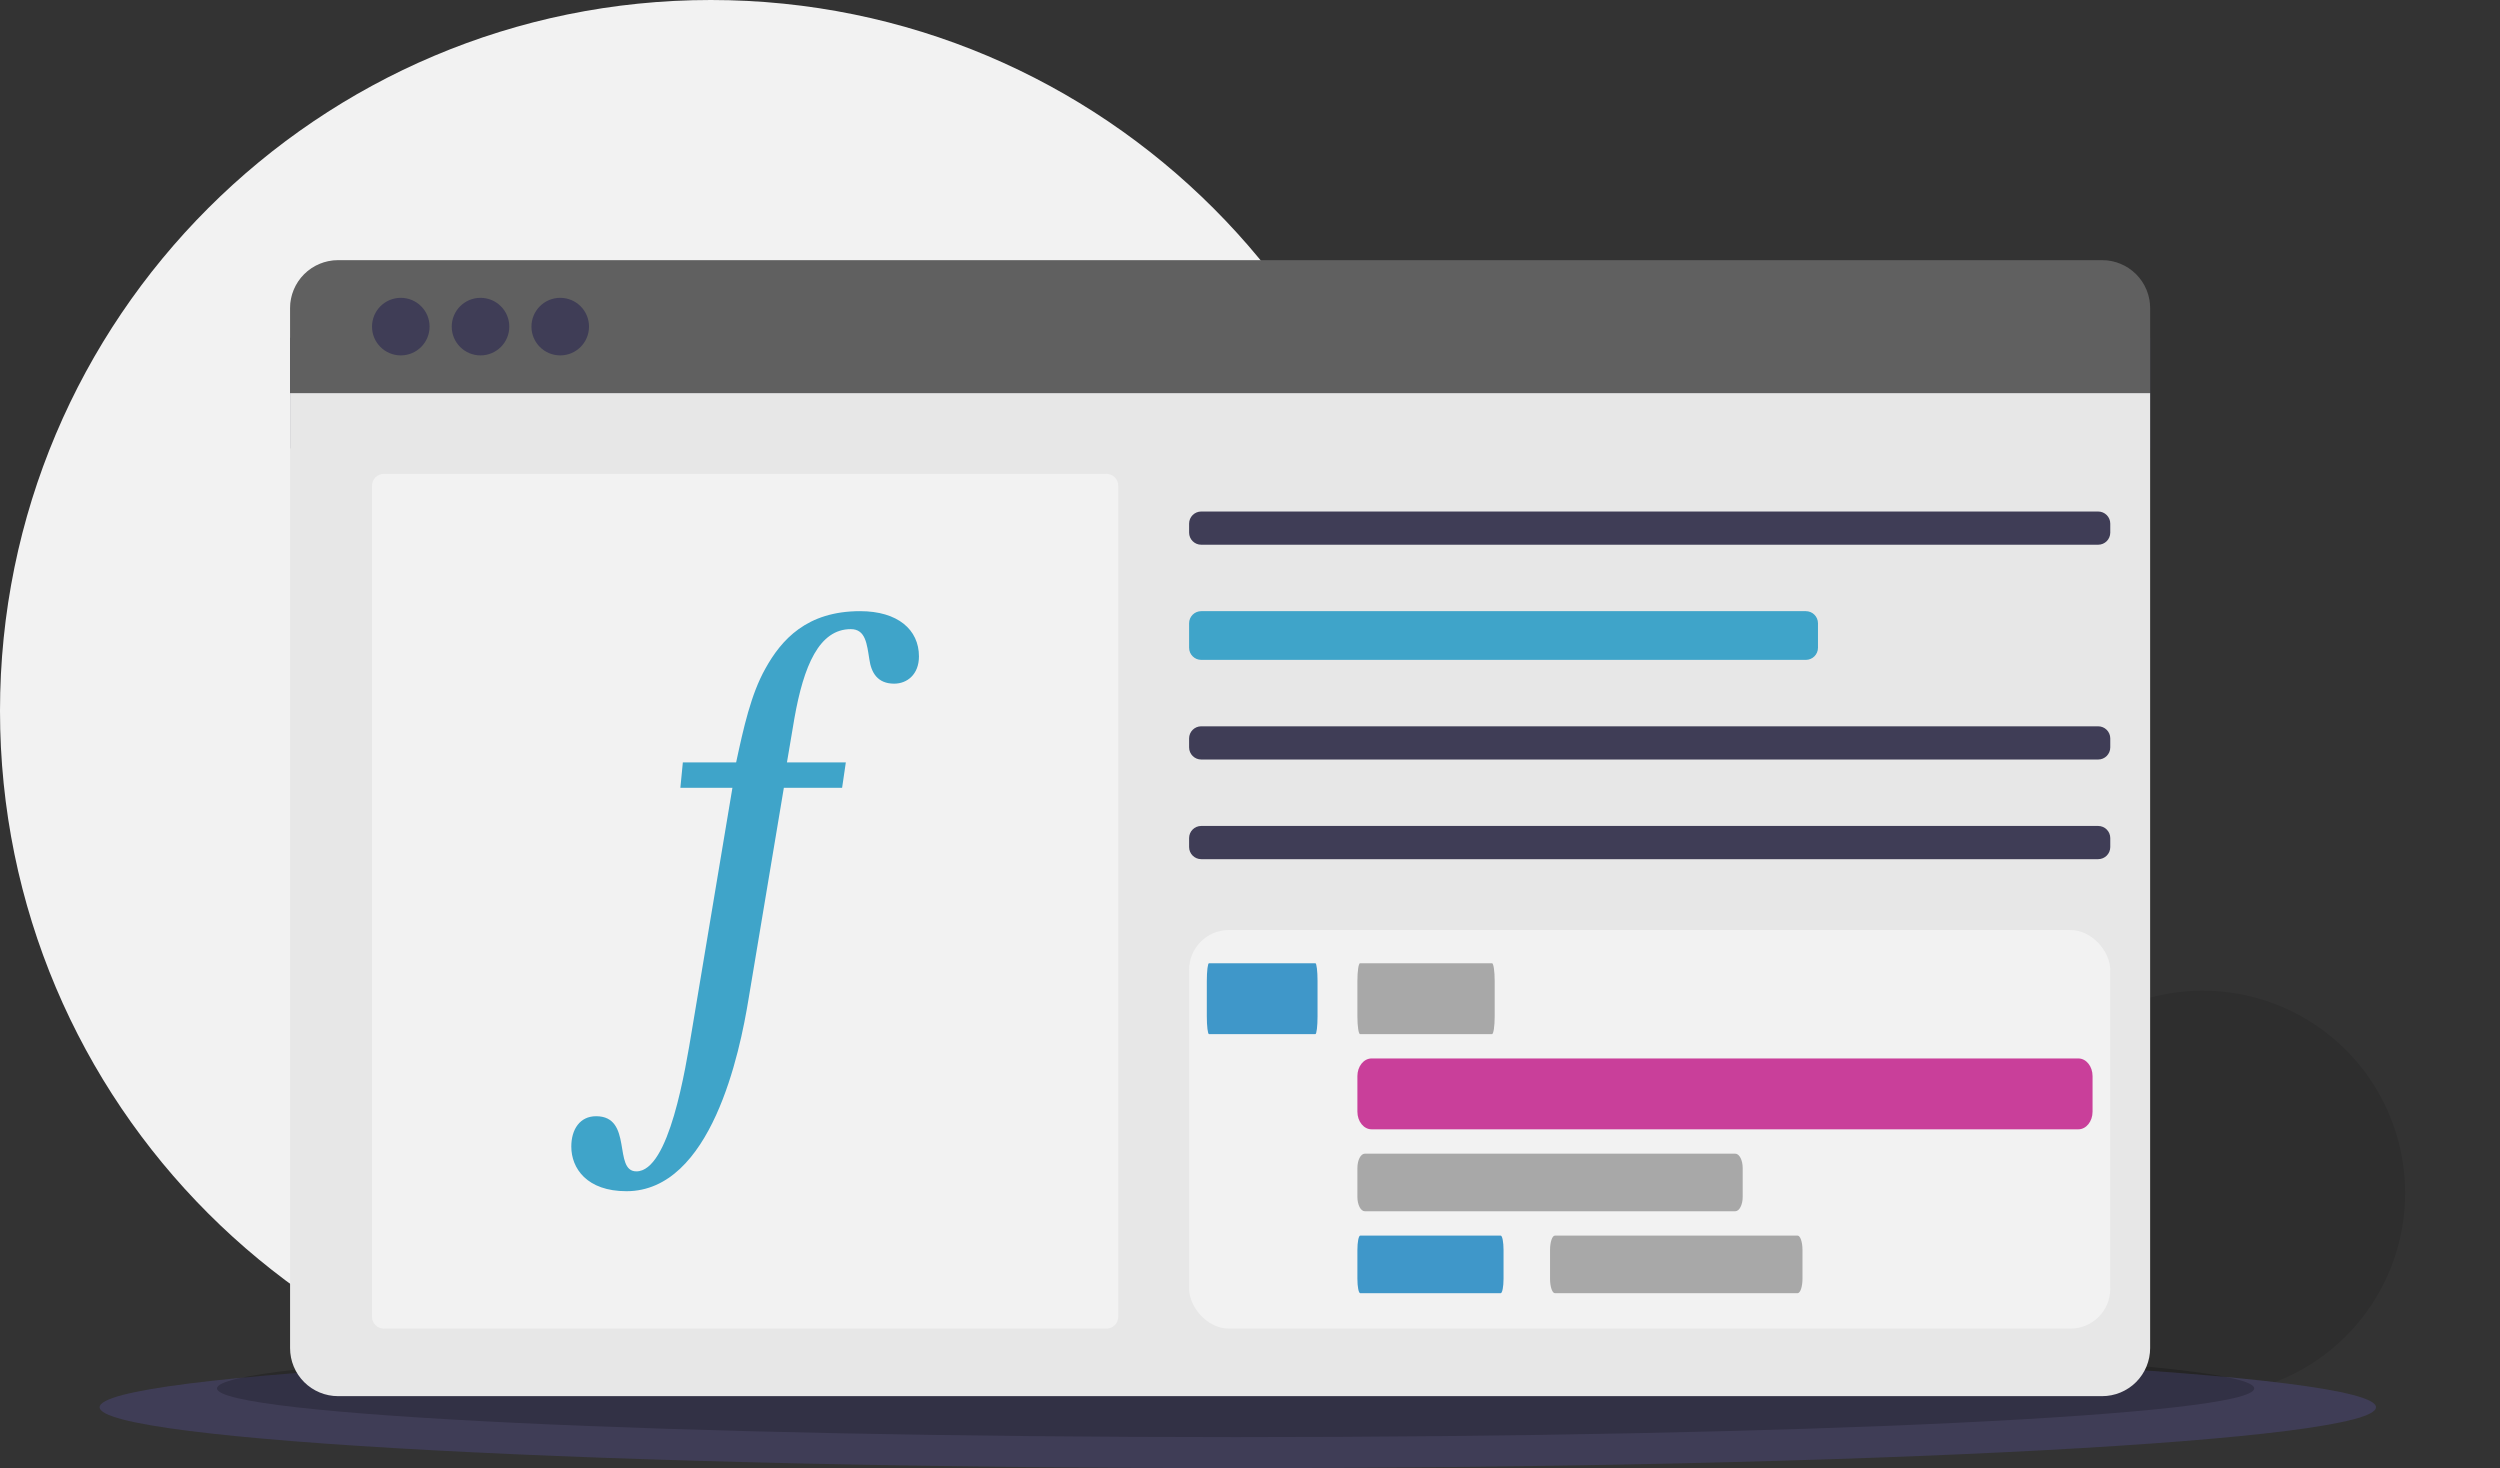 <svg width="1129" height="663" viewBox="0 0 1129 663" fill="none" xmlns="http://www.w3.org/2000/svg">
<rect x="0" y="0" width="1129" height="663" fill="#333333" stroke="none"/>
<path opacity="0.1" d="M882.125 630.68C902.628 630.624 922.513 623.646 938.555 610.878C952.083 621.426 968.306 627.954 985.369 629.716C1002.43 631.478 1019.65 628.404 1035.04 620.843C1050.44 613.283 1063.4 601.543 1072.44 586.965C1081.48 572.386 1086.24 555.559 1086.16 538.405C1086.09 521.251 1081.19 504.465 1072.03 489.964C1062.87 475.463 1049.81 463.833 1034.34 456.404C1018.88 448.976 1001.64 446.048 984.595 447.955C967.548 449.862 951.381 456.528 937.944 467.19C922.339 455.006 871.866 630.723 882.125 630.68Z" fill="black"/>
<path d="M321 642C498.283 642 642 498.283 642 321C642 143.717 498.283 0 321 0C143.717 0 0 143.717 0 321C0 498.283 143.717 642 321 642Z" fill="#F2F2F2"/>
<path d="M559 663C842.874 663 1073 650.688 1073 635.5C1073 620.312 842.874 608 559 608C275.126 608 45 620.312 45 635.5C45 650.688 275.126 663 559 663Z" fill="#3F3D56"/>
<path opacity="0.2" d="M558 649C812.051 649 1018 639.15 1018 627C1018 614.85 812.051 605 558 605C303.949 605 98 614.85 98 627C98 639.15 303.949 649 558 649Z" fill="black"/>
<path d="M971 152.5H131V202.5H971V152.5Z" fill="#3F3D56"/>
<path d="M131 608.83C131 611.676 131.561 614.494 132.65 617.123C133.739 619.752 135.335 622.141 137.347 624.153C139.359 626.165 141.748 627.761 144.377 628.85C147.006 629.939 149.824 630.5 152.67 630.5H949.33C952.176 630.5 954.994 629.939 957.623 628.85C960.252 627.761 962.641 626.165 964.653 624.153C966.665 622.141 968.261 619.752 969.35 617.123C970.439 614.494 971 611.676 971 608.83V177.5H131V608.83Z" fill="#E7E7E7"/>
<path d="M949.33 117.5H152.67C149.824 117.5 147.006 118.061 144.377 119.15C141.748 120.239 139.359 121.835 137.347 123.847C135.335 125.859 133.739 128.248 132.65 130.877C131.561 133.506 131 136.324 131 139.17V177.5H971V139.17C971 136.324 970.439 133.506 969.35 130.877C968.261 128.248 966.665 125.859 964.653 123.847C962.641 121.835 960.252 120.239 957.623 119.15C954.994 118.061 952.176 117.5 949.33 117.5Z" fill="#606060"/>
<path opacity="0.2" d="M949.33 117.5H152.67C149.824 117.5 147.006 118.061 144.377 119.15C141.748 120.239 139.359 121.835 137.347 123.847C135.335 125.859 133.739 128.248 132.65 130.877C131.561 133.506 131 136.324 131 139.17V177.5H971V139.17C971 136.324 970.439 133.506 969.35 130.877C968.261 128.248 966.665 125.859 964.653 123.847C962.641 121.835 960.252 120.239 957.623 119.15C954.994 118.061 952.176 117.5 949.33 117.5Z" fill="#606060"/>
<path d="M181 160.5C188.18 160.5 194 154.68 194 147.5C194 140.32 188.18 134.5 181 134.5C173.82 134.5 168 140.32 168 147.5C168 154.68 173.82 160.5 181 160.5Z" fill="#3F3D56"/>
<path d="M217 160.5C224.18 160.5 230 154.68 230 147.5C230 140.32 224.18 134.5 217 134.5C209.82 134.5 204 140.32 204 147.5C204 154.68 209.82 160.5 217 160.5Z" fill="#3F3D56"/>
<path d="M253 160.5C260.18 160.5 266 154.68 266 147.5C266 140.32 260.18 134.5 253 134.5C245.82 134.5 240 140.32 240 147.5C240 154.68 245.82 160.5 253 160.5Z" fill="#3F3D56"/>
<path d="M499.665 214H173.335C170.389 214 168 216.389 168 219.335V594.665C168 597.611 170.389 600 173.335 600H499.665C502.611 600 505 597.611 505 594.665V219.335C505 216.389 502.611 214 499.665 214Z" fill="#F2F2F2"/>
<path d="M815.524 276H542.476C539.452 276 537 278.452 537 281.476V292.524C537 295.548 539.452 298 542.476 298H815.524C818.548 298 821 295.548 821 292.524V281.476C821 278.452 818.548 276 815.524 276Z" fill="#3FA4C9"/>
<path d="M947.524 231H542.476C539.452 231 537 233.452 537 236.476V240.524C537 243.548 539.452 246 542.476 246H947.524C950.548 246 953 243.548 953 240.524V236.476C953 233.452 950.548 231 947.524 231Z" fill="#3F3D56"/>
<path d="M947.524 328H542.476C539.452 328 537 330.452 537 333.476V337.524C537 340.548 539.452 343 542.476 343H947.524C950.548 343 953 340.548 953 337.524V333.476C953 330.452 950.548 328 947.524 328Z" fill="#3F3D56"/>
<path d="M947.524 373H542.476C539.452 373 537 375.452 537 378.476V382.524C537 385.548 539.452 388 542.476 388H947.524C950.548 388 953 385.548 953 382.524V378.476C953 375.452 950.548 373 947.524 373Z" fill="#3F3D56"/>
<path d="M308.374 344.285H332.442C335.8 328.613 339.159 313.501 345.595 302.027C352.872 288.873 364.346 276 388.414 276C405.485 276 415 284.396 415 296.43C415 304.545 409.683 308.743 403.806 308.743C396.25 308.743 393.451 303.706 392.611 297.829C391.492 290.832 390.932 284.116 384.216 284.116C369.943 284.116 362.947 300.627 358.749 324.415L355.39 344.285H381.977L380.298 355.759H353.991L338.039 451.191C334.121 475.258 321.248 537.947 282.907 537.947C264.996 537.947 258 527.592 258 517.797C258 509.961 261.918 504.084 269.194 504.084C285.986 504.084 276.75 528.991 287.385 528.991C302.217 528.991 309.494 483.094 312.572 464.624L330.763 355.759H307.255L308.374 344.285Z" fill="#3FA4C9"/>
<rect x="537" y="420" width="416" height="180" rx="17.989" fill="#F2F2F2"/>
<path d="M594.036 435H545.964C545.432 435 545 438.566 545 442.966V459.034C545 463.434 545.432 467 545.964 467H594.036C594.568 467 595 463.434 595 459.034V442.966C595 438.566 594.568 435 594.036 435Z" fill="#3F97C9"/>
<path d="M783.645 521H616.355C614.502 521 613 523.898 613 527.472V540.528C613 544.102 614.502 547 616.355 547H783.645C785.498 547 787 544.102 787 540.528V527.472C787 523.898 785.498 521 783.645 521Z" fill="#A8A8A8"/>
<path d="M811.802 558H702.198C700.984 558 700 560.898 700 564.472V577.528C700 581.102 700.984 584 702.198 584H811.802C813.016 584 814 581.102 814 577.528V564.472C814 560.898 813.016 558 811.802 558Z" fill="#A8A8A8"/>
<path d="M673.804 435H614.196C613.535 435 613 438.566 613 442.966V459.034C613 463.434 613.535 467 614.196 467H673.804C674.465 467 675 463.434 675 459.034V442.966C675 438.566 674.465 435 673.804 435Z" fill="#A8A8A8"/>
<path d="M677.727 558H614.273C613.57 558 613 560.898 613 564.472V577.528C613 581.102 613.57 584 614.273 584H677.727C678.43 584 679 581.102 679 577.528V564.472C679 560.898 678.43 558 677.727 558Z" fill="#3F97C9"/>
<path d="M938.598 478H619.402C615.866 478 613 481.566 613 485.966V502.034C613 506.434 615.866 510 619.402 510H938.598C942.134 510 945 506.434 945 502.034V485.966C945 481.566 942.134 478 938.598 478Z" fill="#C93F9A"/>
</svg>
